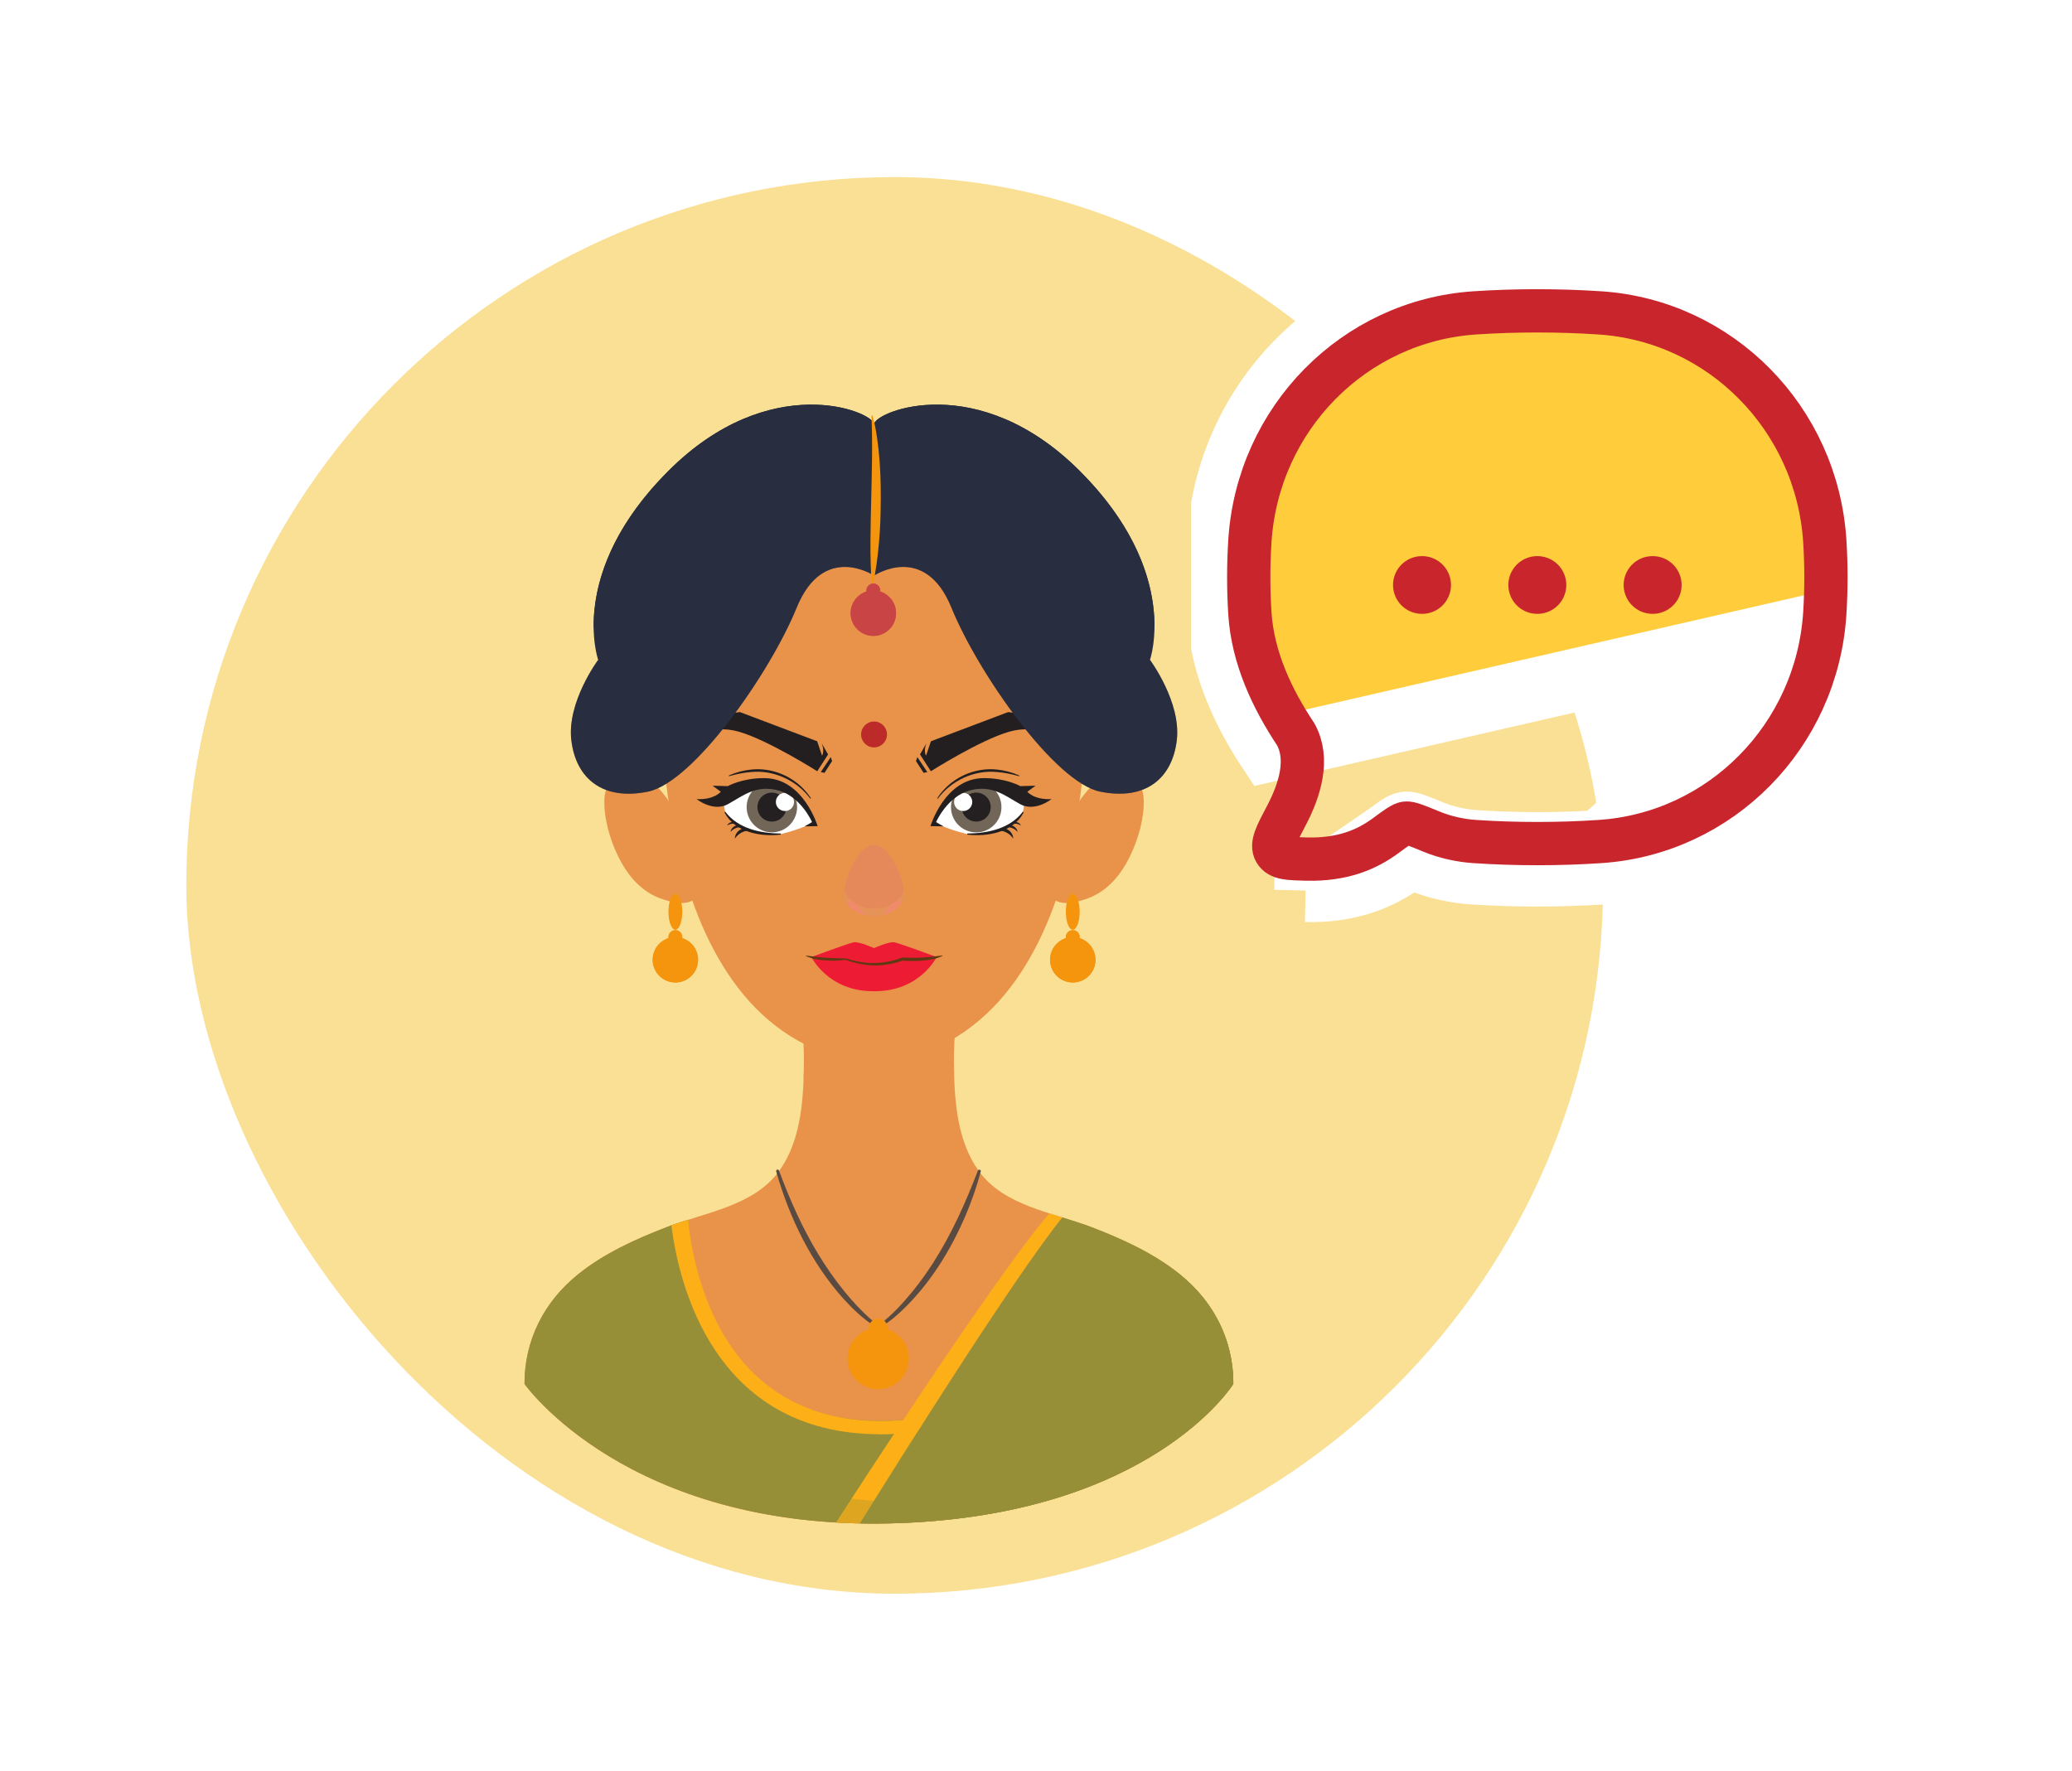 <svg width="117" height="100" viewBox="0 0 117 100" fill="none" xmlns="http://www.w3.org/2000/svg">
<g filter="url(#filter0_d_2616_54545)">
<rect x="10.52" y="4" width="80" height="80" rx="40" fill="#FAE095"/>
<g clip-path="url(#clip0_2616_54545)">
<path d="M69.645 72.153C69.645 69.68 68.543 67.52 66.632 65.975C65.149 64.776 63.379 63.979 61.612 63.296C59.462 62.466 56.695 62.115 55.26 60.117C54.094 58.494 53.906 56.335 53.871 54.418C53.844 53.019 53.918 51.606 54.109 50.221H45.153C45.344 51.608 45.417 53.019 45.39 54.418C45.354 56.335 45.167 58.495 44.002 60.117C42.567 62.115 39.8 62.466 37.65 63.296C35.882 63.979 34.113 64.776 32.629 65.975C30.719 67.52 29.616 69.681 29.616 72.153C29.616 72.153 35.41 80.409 50.322 80.028C64.991 79.652 69.645 72.153 69.645 72.153Z" fill="#E9934A"/>
<g style="mix-blend-mode:multiply" opacity="0.7">
<path d="M49.358 56.025C51.104 55.852 52.597 55.336 53.874 54.573C53.874 54.52 53.873 54.468 53.871 54.415C53.844 53.016 53.917 51.603 54.109 50.218H45.152C45.344 51.605 45.417 53.016 45.39 54.415C45.387 54.566 45.383 54.719 45.379 54.874C46.531 55.471 47.848 55.875 49.353 56.023H49.359L49.358 56.025Z" fill="#E9934A"/>
</g>
<path d="M66.632 65.974C65.149 64.775 63.379 63.978 61.612 63.295C61.48 63.245 61.347 63.195 61.213 63.148C60.93 65.252 59.167 74.24 49.734 74.24C40.3 74.24 39.076 65.305 38.86 62.879C38.444 63.01 38.037 63.143 37.65 63.293C35.882 63.976 34.113 64.773 32.629 65.972C30.719 67.517 29.616 69.678 29.616 72.15C29.616 72.15 35.41 80.406 50.322 80.025C64.991 79.649 69.645 72.15 69.645 72.15C69.645 69.677 68.543 67.517 66.632 65.972V65.974Z" fill="#968F37"/>
<g style="mix-blend-mode:multiply" opacity="0.3">
<path d="M66.632 65.974C65.149 64.775 63.379 63.978 61.612 63.295C61.48 63.245 61.347 63.195 61.213 63.148C60.93 65.252 59.167 74.24 49.734 74.24C49.523 74.24 49.316 74.235 49.115 74.227C48.403 75.133 47.592 75.973 46.694 76.696C45.763 77.446 44.738 78.079 43.659 78.593C43.129 78.846 42.585 79.07 42.031 79.263C44.406 79.799 47.16 80.106 50.324 80.027C64.992 79.651 69.647 72.151 69.647 72.151C69.647 69.679 68.544 67.519 66.634 65.974H66.632Z" fill="#968F37"/>
</g>
<path d="M49.704 75.001C59.258 75.001 61.602 66.555 62.138 63.504C61.961 63.434 61.787 63.364 61.611 63.296C61.479 63.246 61.346 63.196 61.212 63.15C61.212 63.156 61.21 63.161 61.208 63.168C61.208 63.18 61.205 63.191 61.203 63.203C61.203 63.211 61.202 63.219 61.2 63.226C61.2 63.238 61.197 63.248 61.195 63.259C61.195 63.268 61.191 63.278 61.191 63.286C61.191 63.298 61.188 63.308 61.187 63.319C61.187 63.329 61.183 63.338 61.181 63.347C61.18 63.359 61.178 63.371 61.176 63.383C61.176 63.392 61.173 63.401 61.172 63.411C61.17 63.422 61.168 63.436 61.165 63.447C61.165 63.457 61.162 63.467 61.16 63.477C61.158 63.491 61.155 63.504 61.153 63.517C61.153 63.527 61.15 63.535 61.148 63.545C61.145 63.562 61.143 63.58 61.14 63.597C61.14 63.604 61.138 63.61 61.137 63.615C61.133 63.639 61.128 63.663 61.123 63.688C61.123 63.697 61.12 63.705 61.118 63.713C61.115 63.73 61.112 63.747 61.11 63.765C61.108 63.775 61.107 63.787 61.105 63.797C61.102 63.813 61.1 63.828 61.097 63.845C61.095 63.855 61.093 63.866 61.09 63.878C61.087 63.895 61.083 63.911 61.08 63.928C61.078 63.94 61.075 63.951 61.073 63.963C61.07 63.979 61.067 63.994 61.063 64.011C61.062 64.023 61.059 64.036 61.057 64.048C61.053 64.064 61.05 64.081 61.047 64.099C61.045 64.111 61.042 64.123 61.04 64.134C61.037 64.154 61.032 64.174 61.029 64.194C61.027 64.204 61.025 64.214 61.022 64.224C61.015 64.254 61.009 64.284 61.004 64.314C61.004 64.319 61.002 64.324 61 64.327C60.995 64.354 60.989 64.38 60.984 64.407C60.982 64.417 60.979 64.428 60.977 64.438C60.972 64.458 60.967 64.48 60.964 64.5C60.96 64.513 60.959 64.525 60.955 64.538C60.95 64.558 60.947 64.578 60.942 64.598C60.939 64.611 60.935 64.625 60.932 64.638C60.927 64.658 60.922 64.676 60.919 64.696C60.916 64.71 60.912 64.724 60.909 64.738C60.904 64.758 60.899 64.778 60.894 64.798C60.891 64.811 60.887 64.824 60.884 64.838C60.879 64.859 60.872 64.881 60.867 64.902C60.864 64.916 60.861 64.927 60.857 64.941C60.851 64.967 60.844 64.994 60.837 65.02C60.836 65.029 60.832 65.037 60.831 65.045C60.821 65.08 60.812 65.115 60.802 65.152C60.801 65.162 60.797 65.17 60.794 65.18C60.787 65.207 60.779 65.233 60.773 65.26C60.769 65.273 60.766 65.287 60.761 65.3C60.754 65.323 60.748 65.346 60.741 65.37C60.737 65.385 60.733 65.4 60.729 65.413C60.723 65.434 60.716 65.458 60.709 65.479C60.704 65.494 60.701 65.509 60.696 65.526C60.689 65.547 60.683 65.571 60.676 65.592C60.671 65.607 60.668 65.622 60.663 65.639C60.656 65.662 60.648 65.686 60.641 65.709C60.636 65.724 60.633 65.737 60.628 65.752C60.62 65.779 60.611 65.804 60.603 65.83C60.599 65.844 60.594 65.855 60.591 65.868C60.566 65.945 60.541 66.023 60.516 66.101C60.511 66.115 60.508 66.126 60.503 66.139C60.495 66.166 60.485 66.193 60.477 66.219C60.471 66.234 60.467 66.249 60.462 66.264C60.453 66.289 60.445 66.314 60.435 66.339C60.43 66.356 60.423 66.371 60.418 66.387C60.41 66.412 60.402 66.436 60.392 66.46C60.385 66.477 60.38 66.494 60.373 66.509C60.365 66.534 60.355 66.559 60.347 66.584C60.342 66.599 60.335 66.615 60.33 66.63C60.32 66.657 60.31 66.683 60.3 66.71C60.295 66.725 60.289 66.738 60.284 66.753C60.272 66.785 60.259 66.816 60.247 66.848C60.244 66.858 60.24 66.866 60.235 66.876C60.219 66.918 60.202 66.959 60.185 67.001C60.182 67.009 60.179 67.017 60.175 67.028C60.162 67.061 60.149 67.092 60.136 67.126C60.129 67.141 60.124 67.154 60.117 67.169C60.106 67.195 60.094 67.224 60.084 67.25C60.077 67.267 60.071 67.282 60.064 67.299C60.052 67.325 60.042 67.35 60.031 67.377C60.024 67.393 60.016 67.41 60.009 67.427C59.998 67.451 59.986 67.478 59.976 67.505C59.969 67.521 59.961 67.538 59.954 67.555C59.943 67.581 59.931 67.608 59.918 67.635C59.911 67.651 59.903 67.666 59.896 67.683C59.883 67.711 59.87 67.741 59.856 67.769C59.85 67.782 59.845 67.796 59.838 67.809C59.818 67.851 59.8 67.891 59.78 67.932C59.78 67.932 59.78 67.935 59.778 67.937C59.758 67.98 59.736 68.022 59.715 68.065C59.708 68.077 59.703 68.09 59.697 68.102C59.682 68.132 59.667 68.162 59.652 68.193C59.643 68.208 59.635 68.225 59.628 68.24C59.615 68.266 59.6 68.293 59.587 68.321C59.578 68.338 59.569 68.355 59.56 68.371C59.547 68.398 59.532 68.423 59.519 68.449C59.51 68.466 59.5 68.483 59.492 68.501C59.477 68.527 59.464 68.554 59.449 68.581C59.441 68.597 59.431 68.614 59.422 68.63C59.407 68.659 59.392 68.685 59.376 68.714C59.367 68.729 59.359 68.744 59.349 68.76C59.331 68.792 59.312 68.823 59.294 68.855C59.288 68.867 59.282 68.877 59.276 68.888C59.251 68.931 59.226 68.973 59.201 69.016C59.196 69.023 59.193 69.031 59.188 69.038C59.166 69.073 59.146 69.108 59.124 69.143C59.116 69.158 59.106 69.171 59.098 69.186C59.081 69.214 59.063 69.243 59.045 69.271C59.035 69.287 59.025 69.302 59.015 69.319C58.998 69.346 58.981 69.372 58.965 69.397C58.953 69.414 58.943 69.43 58.932 69.447C58.915 69.474 58.898 69.499 58.88 69.523C58.868 69.54 58.858 69.557 58.847 69.573C58.828 69.6 58.812 69.625 58.794 69.651C58.782 69.668 58.772 69.683 58.76 69.7C58.74 69.728 58.721 69.756 58.7 69.785C58.691 69.798 58.682 69.811 58.672 69.825C58.646 69.863 58.617 69.901 58.589 69.939C58.587 69.942 58.584 69.946 58.582 69.948C58.553 69.989 58.521 70.031 58.491 70.072C58.483 70.084 58.473 70.096 58.464 70.107C58.443 70.137 58.419 70.167 58.396 70.195C58.385 70.21 58.373 70.225 58.361 70.24C58.341 70.267 58.321 70.292 58.3 70.318C58.286 70.335 58.275 70.35 58.261 70.367C58.242 70.391 58.222 70.416 58.202 70.441C58.188 70.458 58.175 70.473 58.162 70.49C58.142 70.515 58.12 70.54 58.1 70.564C58.087 70.579 58.074 70.596 58.06 70.611C58.039 70.636 58.017 70.663 57.995 70.688C57.984 70.703 57.971 70.716 57.957 70.731C57.932 70.759 57.906 70.789 57.881 70.817C57.871 70.827 57.862 70.839 57.852 70.849C57.818 70.889 57.781 70.927 57.744 70.967C57.739 70.972 57.734 70.978 57.729 70.984C57.698 71.017 57.668 71.05 57.636 71.083C57.625 71.097 57.611 71.11 57.598 71.121C57.573 71.147 57.548 71.173 57.523 71.198C57.508 71.213 57.495 71.228 57.48 71.241C57.457 71.264 57.433 71.288 57.408 71.311C57.394 71.326 57.379 71.341 57.362 71.356C57.339 71.379 57.315 71.401 57.29 71.424C57.275 71.439 57.259 71.454 57.244 71.469C57.219 71.492 57.194 71.516 57.171 71.537C57.156 71.551 57.141 71.566 57.124 71.579C57.097 71.604 57.071 71.627 57.044 71.652C57.031 71.664 57.018 71.677 57.003 71.689C56.968 71.72 56.933 71.75 56.896 71.78C56.89 71.785 56.885 71.79 56.878 71.795C56.836 71.83 56.793 71.867 56.752 71.901C56.74 71.911 56.728 71.92 56.717 71.93C56.685 71.955 56.654 71.981 56.624 72.006C56.609 72.019 56.592 72.031 56.575 72.044C56.547 72.066 56.52 72.088 56.492 72.109C56.476 72.123 56.457 72.136 56.439 72.149C56.412 72.169 56.384 72.191 56.358 72.211C56.339 72.224 56.321 72.237 56.303 72.251C56.274 72.271 56.248 72.29 56.219 72.311C56.201 72.324 56.183 72.337 56.165 72.349C56.136 72.369 56.106 72.39 56.077 72.41C56.06 72.422 56.042 72.433 56.025 72.447C55.992 72.47 55.958 72.492 55.923 72.515C55.91 72.523 55.897 72.533 55.882 72.542C55.834 72.573 55.785 72.605 55.737 72.635C55.732 72.638 55.727 72.641 55.721 72.645C55.677 72.671 55.634 72.7 55.589 72.726C55.573 72.736 55.556 72.746 55.539 72.756C55.506 72.776 55.473 72.796 55.44 72.816C55.42 72.828 55.401 72.838 55.381 72.849C55.35 72.868 55.318 72.886 55.287 72.903C55.267 72.914 55.245 72.926 55.225 72.937C55.194 72.954 55.162 72.971 55.13 72.989C55.109 73.001 55.089 73.011 55.067 73.022C55.035 73.039 55.002 73.055 54.971 73.072C54.951 73.082 54.929 73.094 54.909 73.104C54.874 73.122 54.839 73.139 54.804 73.155C54.786 73.164 54.768 73.174 54.748 73.182C54.705 73.204 54.66 73.223 54.615 73.243C54.605 73.248 54.595 73.253 54.583 73.258C54.528 73.283 54.472 73.308 54.417 73.333C54.402 73.34 54.387 73.347 54.372 73.352C54.33 73.37 54.289 73.386 54.247 73.405C54.226 73.413 54.206 73.421 54.184 73.43C54.148 73.445 54.111 73.46 54.074 73.473C54.051 73.481 54.028 73.491 54.005 73.499C53.97 73.513 53.933 73.526 53.898 73.539C53.875 73.548 53.85 73.558 53.827 73.566C53.79 73.579 53.755 73.591 53.718 73.604C53.695 73.612 53.67 73.621 53.647 73.629C53.609 73.642 53.572 73.654 53.534 73.667C53.511 73.676 53.487 73.682 53.466 73.691C53.424 73.704 53.381 73.717 53.338 73.731C53.319 73.737 53.3 73.742 53.281 73.749C53.22 73.767 53.157 73.785 53.093 73.804C53.09 73.804 53.085 73.805 53.082 73.807C53.023 73.824 52.964 73.84 52.904 73.855C52.882 73.86 52.862 73.865 52.84 73.872C52.797 73.884 52.754 73.894 52.711 73.905C52.686 73.912 52.661 73.917 52.636 73.924C52.596 73.933 52.554 73.942 52.515 73.952C52.488 73.958 52.461 73.963 52.435 73.968C52.395 73.977 52.355 73.985 52.315 73.993C52.288 73.998 52.26 74.005 52.234 74.01C52.192 74.018 52.152 74.025 52.111 74.033C52.084 74.038 52.057 74.043 52.029 74.048C51.986 74.056 51.941 74.063 51.896 74.072C51.871 74.075 51.848 74.08 51.823 74.083C51.77 74.091 51.715 74.1 51.661 74.108C51.645 74.11 51.63 74.113 51.613 74.115C51.544 74.125 51.472 74.135 51.4 74.143C51.382 74.145 51.365 74.146 51.347 74.15C51.294 74.156 51.239 74.163 51.186 74.168C51.159 74.171 51.133 74.173 51.108 74.176C51.061 74.181 51.015 74.186 50.968 74.19C50.938 74.193 50.91 74.195 50.88 74.196C50.835 74.2 50.79 74.203 50.745 74.206C50.715 74.208 50.684 74.211 50.654 74.213C50.609 74.216 50.564 74.218 50.519 74.221C50.489 74.223 50.458 74.225 50.428 74.226C50.381 74.228 50.334 74.231 50.286 74.233C50.256 74.233 50.228 74.234 50.198 74.236C50.147 74.238 50.093 74.239 50.042 74.239C50.017 74.239 49.992 74.239 49.967 74.241C49.889 74.241 49.811 74.243 49.733 74.243C49.654 74.243 49.576 74.243 49.5 74.241C49.475 74.241 49.45 74.241 49.425 74.239C49.373 74.239 49.32 74.238 49.269 74.236C49.24 74.236 49.21 74.234 49.182 74.233C49.134 74.231 49.087 74.23 49.041 74.226C49.011 74.226 48.983 74.223 48.953 74.221C48.906 74.218 48.86 74.216 48.815 74.213C48.786 74.211 48.758 74.21 48.73 74.206C48.682 74.203 48.633 74.198 48.587 74.195C48.562 74.193 48.535 74.189 48.51 74.188C48.452 74.183 48.394 74.176 48.337 74.171C48.324 74.171 48.309 74.168 48.296 74.166C48.224 74.158 48.153 74.15 48.083 74.141C48.065 74.14 48.046 74.136 48.028 74.135C47.977 74.128 47.925 74.121 47.873 74.113C47.849 74.11 47.824 74.105 47.799 74.101C47.754 74.095 47.711 74.088 47.666 74.08C47.639 74.075 47.612 74.072 47.587 74.067C47.544 74.06 47.503 74.052 47.461 74.043C47.434 74.038 47.41 74.033 47.385 74.028C47.341 74.02 47.298 74.012 47.257 74.003C47.233 73.998 47.21 73.993 47.185 73.988C47.137 73.978 47.089 73.967 47.042 73.957C47.025 73.953 47.007 73.948 46.99 73.945C46.926 73.93 46.861 73.915 46.798 73.898C46.789 73.897 46.781 73.894 46.773 73.892C46.718 73.879 46.663 73.864 46.608 73.849C46.588 73.844 46.568 73.837 46.547 73.832C46.505 73.82 46.462 73.809 46.42 73.795C46.397 73.789 46.375 73.782 46.352 73.775C46.312 73.764 46.274 73.752 46.234 73.739C46.211 73.732 46.189 73.724 46.166 73.717C46.127 73.704 46.087 73.692 46.049 73.679C46.028 73.672 46.006 73.664 45.984 73.657C45.943 73.642 45.901 73.627 45.86 73.614C45.843 73.608 45.825 73.603 45.808 73.596C45.69 73.553 45.575 73.508 45.462 73.461C45.447 73.455 45.432 73.45 45.417 73.443C45.376 73.426 45.334 73.408 45.294 73.39C45.276 73.381 45.256 73.373 45.238 73.365C45.201 73.348 45.165 73.332 45.128 73.315C45.108 73.307 45.088 73.297 45.07 73.288C45.035 73.272 44.998 73.255 44.963 73.238C44.945 73.23 44.925 73.22 44.907 73.212C44.87 73.194 44.834 73.175 44.797 73.157C44.781 73.149 44.766 73.14 44.749 73.132C44.704 73.109 44.659 73.085 44.614 73.061C44.608 73.057 44.601 73.054 44.594 73.049C44.541 73.02 44.489 72.992 44.438 72.962C44.43 72.957 44.421 72.952 44.413 72.949C44.371 72.926 44.328 72.901 44.287 72.876C44.272 72.868 44.257 72.858 44.242 72.849C44.207 72.829 44.172 72.808 44.139 72.786C44.122 72.776 44.105 72.766 44.089 72.756C44.056 72.736 44.024 72.715 43.991 72.695C43.974 72.685 43.957 72.673 43.942 72.663C43.909 72.641 43.876 72.62 43.844 72.598C43.829 72.588 43.816 72.578 43.801 72.57C43.763 72.545 43.726 72.518 43.69 72.493C43.681 72.487 43.671 72.48 43.663 72.475C43.57 72.409 43.478 72.342 43.39 72.274C43.38 72.266 43.369 72.257 43.359 72.249C43.325 72.224 43.292 72.197 43.259 72.171C43.246 72.161 43.232 72.149 43.219 72.139C43.189 72.114 43.159 72.091 43.129 72.066C43.116 72.054 43.103 72.043 43.088 72.033C43.058 72.008 43.028 71.983 43 71.958C42.986 71.948 42.975 71.936 42.961 71.926C42.93 71.898 42.898 71.871 42.867 71.843C42.856 71.835 42.848 71.827 42.838 71.818C42.755 71.745 42.675 71.669 42.596 71.594C42.589 71.587 42.584 71.582 42.577 71.576C42.544 71.544 42.512 71.512 42.481 71.481C42.471 71.471 42.461 71.459 42.449 71.449C42.421 71.421 42.394 71.393 42.366 71.364C42.354 71.353 42.343 71.341 42.333 71.329C42.306 71.301 42.279 71.275 42.253 71.246C42.243 71.235 42.231 71.223 42.221 71.211C42.193 71.181 42.166 71.151 42.14 71.121C42.132 71.112 42.123 71.103 42.113 71.093C42.08 71.057 42.047 71.018 42.014 70.98C42.012 70.978 42.01 70.975 42.008 70.974C41.972 70.932 41.935 70.89 41.9 70.847C41.867 70.807 41.834 70.767 41.801 70.726C41.792 70.716 41.786 70.707 41.779 70.698C41.752 70.666 41.727 70.634 41.703 70.601C41.694 70.589 41.684 70.578 41.676 70.566C41.653 70.536 41.628 70.505 41.604 70.475C41.596 70.463 41.586 70.451 41.578 70.44C41.554 70.408 41.53 70.377 41.506 70.345C41.498 70.335 41.491 70.323 41.483 70.313C41.456 70.277 41.43 70.24 41.403 70.204C41.4 70.199 41.395 70.194 41.392 70.187C41.33 70.1 41.269 70.014 41.21 69.926C41.205 69.919 41.202 69.913 41.197 69.906C41.172 69.869 41.149 69.833 41.126 69.798C41.119 69.788 41.112 69.776 41.104 69.766C41.082 69.733 41.062 69.701 41.041 69.668C41.032 69.656 41.026 69.645 41.019 69.633C40.999 69.6 40.977 69.568 40.958 69.535C40.951 69.523 40.944 69.513 40.938 69.502C40.916 69.465 40.894 69.43 40.873 69.394C40.868 69.385 40.863 69.379 40.859 69.371C40.806 69.281 40.755 69.191 40.705 69.101C40.705 69.098 40.702 69.096 40.7 69.093C40.676 69.051 40.653 69.01 40.632 68.968C40.627 68.958 40.622 68.948 40.617 68.94C40.598 68.905 40.58 68.87 40.562 68.835C40.555 68.823 40.55 68.812 40.544 68.8C40.525 68.767 40.509 68.734 40.492 68.699C40.487 68.687 40.48 68.675 40.475 68.665C40.457 68.63 40.44 68.596 40.422 68.559C40.417 68.551 40.414 68.541 40.409 68.532C40.387 68.489 40.367 68.446 40.346 68.403C40.346 68.403 40.346 68.401 40.346 68.399C40.302 68.308 40.259 68.216 40.218 68.125C40.214 68.117 40.211 68.108 40.208 68.102C40.191 68.065 40.174 68.029 40.159 67.992C40.154 67.98 40.149 67.969 40.144 67.959C40.129 67.925 40.114 67.892 40.101 67.857C40.096 67.846 40.091 67.834 40.086 67.822C40.071 67.787 40.058 67.754 40.043 67.719C40.038 67.709 40.035 67.698 40.03 67.688C40.013 67.649 39.998 67.609 39.983 67.571C39.981 67.566 39.978 67.561 39.976 67.555C39.94 67.465 39.905 67.373 39.872 67.284C39.87 67.277 39.867 67.272 39.865 67.265C39.85 67.227 39.837 67.189 39.823 67.152C39.82 67.142 39.815 67.131 39.812 67.121C39.8 67.087 39.787 67.054 39.775 67.021C39.77 67.009 39.767 66.998 39.762 66.986C39.75 66.953 39.739 66.921 39.727 66.888C39.724 66.876 39.719 66.865 39.715 66.855C39.704 66.82 39.692 66.785 39.68 66.75C39.677 66.742 39.675 66.733 39.672 66.725C39.642 66.637 39.614 66.549 39.587 66.462C39.587 66.459 39.586 66.456 39.584 66.454C39.572 66.414 39.559 66.376 39.547 66.336C39.544 66.326 39.541 66.316 39.537 66.306C39.528 66.274 39.517 66.243 39.509 66.211C39.506 66.198 39.502 66.186 39.498 66.173C39.489 66.143 39.479 66.113 39.471 66.083C39.468 66.07 39.464 66.058 39.459 66.045C39.451 66.015 39.443 65.985 39.434 65.953C39.431 65.942 39.428 65.932 39.424 65.92C39.414 65.885 39.404 65.849 39.394 65.814C39.394 65.809 39.391 65.804 39.389 65.799C39.368 65.716 39.346 65.634 39.325 65.552C39.321 65.543 39.32 65.533 39.316 65.523C39.31 65.493 39.301 65.463 39.295 65.434C39.291 65.421 39.288 65.409 39.285 65.396C39.278 65.37 39.271 65.343 39.265 65.316C39.261 65.303 39.258 65.29 39.255 65.276C39.248 65.25 39.243 65.223 39.236 65.198C39.233 65.185 39.23 65.173 39.228 65.16C39.221 65.132 39.215 65.105 39.21 65.077C39.208 65.067 39.205 65.055 39.203 65.045C39.187 64.969 39.17 64.894 39.155 64.821C39.153 64.809 39.15 64.799 39.148 64.788C39.143 64.763 39.138 64.736 39.133 64.711C39.13 64.698 39.128 64.683 39.125 64.669C39.12 64.648 39.117 64.625 39.112 64.603C39.108 64.588 39.107 64.575 39.103 64.56C39.1 64.538 39.095 64.518 39.092 64.497C39.089 64.482 39.087 64.467 39.084 64.453C39.08 64.433 39.075 64.412 39.072 64.392C39.069 64.377 39.067 64.364 39.063 64.35C39.06 64.329 39.055 64.307 39.052 64.285C39.05 64.274 39.047 64.26 39.045 64.249C39.04 64.217 39.034 64.184 39.029 64.152C39.027 64.137 39.024 64.124 39.022 64.109C39.019 64.091 39.015 64.073 39.014 64.054C39.01 64.038 39.009 64.023 39.005 64.006C39.002 63.991 39 63.974 38.999 63.959C38.995 63.943 38.994 63.926 38.99 63.91C38.989 63.895 38.985 63.881 38.984 63.866C38.982 63.85 38.979 63.833 38.977 63.818C38.975 63.805 38.974 63.79 38.97 63.777C38.969 63.76 38.965 63.743 38.964 63.727C38.962 63.715 38.96 63.703 38.959 63.69C38.957 63.672 38.954 63.655 38.952 63.637C38.952 63.634 38.952 63.632 38.952 63.629C38.945 63.582 38.941 63.537 38.934 63.494C38.934 63.489 38.934 63.482 38.932 63.477C38.931 63.457 38.927 63.439 38.925 63.419C38.925 63.412 38.924 63.404 38.922 63.397C38.92 63.379 38.917 63.361 38.916 63.343C38.916 63.336 38.914 63.328 38.912 63.321C38.91 63.303 38.907 63.284 38.906 63.266C38.906 63.259 38.906 63.254 38.904 63.248C38.902 63.23 38.899 63.209 38.897 63.191C38.897 63.188 38.897 63.185 38.897 63.183C38.886 63.072 38.876 62.968 38.867 62.877C38.541 62.98 38.22 63.085 37.911 63.196C38.32 66.466 40.287 74.996 49.714 74.996L49.704 75.001Z" fill="#FCAF17"/>
<path d="M49.39 68.895C48.735 68.478 48.173 67.941 47.651 67.37C45.812 65.326 44.58 62.786 43.83 60.155C43.816 60.11 43.843 60.063 43.888 60.052C43.931 60.04 43.974 60.063 43.989 60.103C44.29 60.92 44.614 61.723 44.979 62.51C45.702 64.076 46.585 65.579 47.674 66.919C48.15 67.503 48.664 68.062 49.234 68.552C49.316 68.622 49.4 68.694 49.485 68.755C49.568 68.817 49.485 68.95 49.39 68.895Z" fill="#594A42"/>
<path d="M49.727 68.753C50.407 68.226 50.992 67.584 51.536 66.921C51.938 66.424 52.324 65.886 52.67 65.348C53.726 63.71 54.524 61.924 55.219 60.105C55.236 60.061 55.284 60.04 55.329 60.056C55.369 60.071 55.391 60.116 55.381 60.156C55.158 61.003 54.865 61.832 54.524 62.641C53.66 64.656 52.469 66.568 50.861 68.075C50.533 68.376 50.199 68.657 49.82 68.896C49.78 68.921 49.729 68.908 49.704 68.87C49.679 68.831 49.69 68.78 49.729 68.755L49.727 68.753Z" fill="#594A42"/>
<path d="M49.588 72.444C50.542 72.444 51.315 71.671 51.315 70.718C51.315 69.765 50.542 68.992 49.588 68.992C48.635 68.992 47.862 69.765 47.862 70.718C47.862 71.671 48.635 72.444 49.588 72.444Z" fill="#F5940D"/>
<path d="M50.115 68.993C50.115 69.284 49.879 69.519 49.59 69.519C49.301 69.519 49.065 69.283 49.065 68.993C49.065 68.704 49.301 68.468 49.59 68.468C49.879 68.468 50.115 68.704 50.115 68.993Z" fill="#F5940D"/>
<path d="M49.588 72.444C50.542 72.444 51.315 71.671 51.315 70.718C51.315 69.765 50.542 68.992 49.588 68.992C48.635 68.992 47.862 69.765 47.862 70.718C47.862 71.671 48.635 72.444 49.588 72.444Z" fill="#F5940D"/>
<g style="mix-blend-mode:multiply" opacity="0.5">
<path d="M49.59 69.749C49.941 69.749 50.227 69.466 50.232 69.115C50.034 69.035 49.816 68.99 49.59 68.99C49.364 68.99 49.146 69.035 48.948 69.115C48.953 69.466 49.239 69.749 49.59 69.749Z" fill="#F5940D"/>
</g>
<path d="M50.115 68.993C50.115 69.284 49.879 69.519 49.59 69.519C49.301 69.519 49.065 69.283 49.065 68.993C49.065 68.704 49.301 68.468 49.59 68.468C49.879 68.468 50.115 68.704 50.115 68.993Z" fill="#F5940D"/>
<path d="M66.633 65.973C65.149 64.774 63.38 63.978 61.612 63.294C61.095 63.095 60.541 62.922 59.98 62.749C57.234 66.156 50.664 76.632 48.549 80.031C49.124 80.043 49.716 80.043 50.322 80.026C64.097 79.674 69.039 73.039 69.591 72.232L69.642 71.973C69.591 69.575 68.497 67.48 66.631 65.973H66.633Z" fill="#968F37"/>
<g style="mix-blend-mode:screen" opacity="0.3">
<path d="M66.633 65.973C65.149 64.774 63.38 63.978 61.612 63.294C61.095 63.095 60.541 62.922 59.98 62.749C57.234 66.156 50.664 76.632 48.549 80.031C49.124 80.043 49.716 80.043 50.322 80.026C64.097 79.674 69.039 73.039 69.591 72.232L69.642 71.973C69.591 69.575 68.497 67.48 66.631 65.973H66.633Z" fill="#968F37"/>
</g>
<path d="M57.112 65.292C57.074 65.345 57.034 65.399 56.996 65.453C56.918 65.561 56.839 65.671 56.76 65.781C56.68 65.892 56.6 66.004 56.519 66.119C56.437 66.232 56.355 66.348 56.272 66.463C56.231 66.521 56.189 66.579 56.148 66.637C56.065 66.755 55.981 66.874 55.897 66.993C55.77 67.173 55.642 67.356 55.514 67.539C55.386 67.723 55.256 67.909 55.125 68.097C55.038 68.222 54.95 68.349 54.862 68.477C54.731 68.666 54.598 68.859 54.467 69.052C54.29 69.31 54.112 69.569 53.934 69.829C53.801 70.025 53.667 70.219 53.534 70.417C53.401 70.613 53.268 70.811 53.133 71.007C53.045 71.139 52.955 71.27 52.867 71.402C52.734 71.598 52.602 71.794 52.471 71.99C52.34 72.186 52.208 72.381 52.079 72.576C52.035 72.64 51.992 72.705 51.949 72.77C50.87 74.383 49.854 75.925 49.026 77.188C48.179 78.482 47.529 79.485 47.208 79.98C47.645 80.005 48.093 80.024 48.55 80.034C50.665 76.635 57.235 66.159 59.981 62.751C59.739 62.676 59.497 62.602 59.254 62.523C58.699 63.164 57.957 64.131 57.112 65.292Z" fill="#FCAF17"/>
<g style="mix-blend-mode:multiply" opacity="0.3">
<path d="M67.632 66.917C67.066 69.51 65.62 71.881 63.749 73.767C61.446 76.088 58.416 77.571 55.246 78.295C51.942 79.05 48.523 78.955 45.258 78.06C41.908 77.144 38.836 75.393 36.12 73.249C34.065 71.628 32.081 69.503 31.67 66.874C30.357 68.312 29.618 70.127 29.618 72.149C29.618 72.149 35.412 80.405 50.324 80.024C64.993 79.648 69.647 72.149 69.647 72.149C69.647 70.147 68.924 68.347 67.633 66.916L67.632 66.917Z" fill="#968F37"/>
</g>
<path d="M60.07 40.9C60.102 40.807 61.535 37.14 63.622 37.711C64.427 37.93 64.618 38.74 64.583 39.492C64.533 40.589 64.142 41.783 63.605 42.739C63.111 43.62 62.383 44.39 61.415 44.738C60.878 44.931 59.696 45.278 59.367 44.568C59.248 44.314 59.305 44.001 59.383 43.744C60.032 41.592 60.07 40.898 60.07 40.898V40.9Z" fill="#E9934A"/>
<g style="mix-blend-mode:multiply">
<path d="M61.907 43.278C61.907 43.278 63.016 43.25 63.702 41.779C64.387 40.309 64.209 38.491 63.327 38.511C62.446 38.531 60.911 40.947 60.911 40.947C60.911 40.947 61.92 41.393 61.156 42.331C61.156 42.331 62.709 42.086 62.692 41.163C62.675 40.24 61.743 40.199 61.743 40.199C61.743 40.199 63.094 38.561 63.633 39.035C64.172 39.509 63.435 42.989 61.907 43.277V43.278Z" fill="#E9934A"/>
</g>
<path d="M60.577 49.483C61.285 49.483 61.859 48.909 61.859 48.201C61.859 47.493 61.285 46.919 60.577 46.919C59.869 46.919 59.295 47.493 59.295 48.201C59.295 48.909 59.869 49.483 60.577 49.483Z" fill="#F5940D"/>
<path d="M60.576 47.31C60.792 47.31 60.967 47.135 60.967 46.919C60.967 46.703 60.792 46.528 60.576 46.528C60.361 46.528 60.185 46.703 60.185 46.919C60.185 47.135 60.361 47.31 60.576 47.31Z" fill="#F5940D"/>
<path d="M60.185 45.491C60.185 46.05 60.36 46.504 60.576 46.504C60.792 46.504 60.967 46.05 60.967 45.491C60.967 44.932 60.792 44.478 60.576 44.478C60.36 44.478 60.185 44.932 60.185 45.491Z" fill="#F5940D"/>
<path d="M60.577 49.483C61.285 49.483 61.859 48.909 61.859 48.201C61.859 47.493 61.285 46.919 60.577 46.919C59.869 46.919 59.295 47.493 59.295 48.201C59.295 48.909 59.869 49.483 60.577 49.483Z" fill="#F5940D"/>
<g style="mix-blend-mode:multiply" opacity="0.5">
<path d="M60.576 47.479C60.315 47.479 60.102 47.27 60.099 47.008C60.247 46.949 60.406 46.917 60.576 46.917C60.745 46.917 60.905 46.95 61.053 47.008C61.05 47.27 60.837 47.479 60.576 47.479Z" fill="#F5940D"/>
</g>
<path d="M60.576 47.31C60.792 47.31 60.967 47.135 60.967 46.919C60.967 46.703 60.792 46.528 60.576 46.528C60.361 46.528 60.185 46.703 60.185 46.919C60.185 47.135 60.361 47.31 60.576 47.31Z" fill="#F5940D"/>
<path d="M38.64 40.9C38.608 40.807 37.175 37.14 35.088 37.711C34.283 37.93 34.092 38.74 34.127 39.492C34.177 40.589 34.568 41.783 35.105 42.739C35.599 43.62 36.327 44.39 37.295 44.738C37.832 44.931 39.014 45.278 39.343 44.568C39.462 44.314 39.405 44.001 39.327 43.744C38.678 41.592 38.64 40.898 38.64 40.898V40.9Z" fill="#E9934A"/>
<g style="mix-blend-mode:multiply">
<path d="M36.803 43.278C36.803 43.278 35.693 43.25 35.008 41.779C34.323 40.307 34.501 38.491 35.383 38.511C36.264 38.531 37.799 40.947 37.799 40.947C37.799 40.947 36.789 41.393 37.554 42.331C37.554 42.331 36.001 42.086 36.018 41.163C36.034 40.24 36.967 40.199 36.967 40.199C36.967 40.199 35.615 38.561 35.077 39.035C34.538 39.509 35.274 42.989 36.803 43.277V43.278Z" fill="#E9934A"/>
</g>
<path d="M38.137 49.483C38.845 49.483 39.419 48.909 39.419 48.201C39.419 47.493 38.845 46.919 38.137 46.919C37.428 46.919 36.855 47.493 36.855 48.201C36.855 48.909 37.428 49.483 38.137 49.483Z" fill="#F5940D"/>
<path d="M38.136 47.31C38.352 47.31 38.527 47.135 38.527 46.919C38.527 46.703 38.352 46.528 38.136 46.528C37.92 46.528 37.745 46.703 37.745 46.919C37.745 47.135 37.92 47.31 38.136 47.31Z" fill="#F5940D"/>
<path d="M38.527 45.491C38.527 46.05 38.352 46.504 38.136 46.504C37.92 46.504 37.745 46.05 37.745 45.491C37.745 44.932 37.92 44.478 38.136 44.478C38.352 44.478 38.527 44.932 38.527 45.491Z" fill="#F5940D"/>
<path d="M38.137 49.483C38.845 49.483 39.419 48.909 39.419 48.201C39.419 47.493 38.845 46.919 38.137 46.919C37.428 46.919 36.855 47.493 36.855 48.201C36.855 48.909 37.428 49.483 38.137 49.483Z" fill="#F5940D"/>
<g style="mix-blend-mode:multiply" opacity="0.5">
<path d="M38.136 47.479C38.397 47.479 38.609 47.27 38.613 47.008C38.465 46.949 38.305 46.917 38.136 46.917C37.966 46.917 37.806 46.95 37.658 47.008C37.661 47.27 37.874 47.479 38.136 47.479Z" fill="#F5940D"/>
</g>
<path d="M38.136 47.31C38.352 47.31 38.527 47.135 38.527 46.919C38.527 46.703 38.352 46.528 38.136 46.528C37.92 46.528 37.745 46.703 37.745 46.919C37.745 47.135 37.92 47.31 38.136 47.31Z" fill="#F5940D"/>
<path d="M61.359 32.565C61.359 32.565 62.355 52.799 49.358 54.091H49.352C36.356 52.799 37.35 32.565 37.35 32.565C37.35 32.565 37.987 21.829 49.712 21.829C61.437 21.829 61.358 32.565 61.358 32.565H61.359Z" fill="#E9934A"/>
<path d="M49.407 49.976C51.953 49.976 52.89 48.044 52.89 48.044C52.89 48.044 50.819 47.277 50.512 47.216C50.206 47.154 49.361 47.538 49.361 47.538H49.346C49.346 47.538 48.503 47.154 48.195 47.216C47.889 47.277 45.817 48.044 45.817 48.044C45.817 48.044 46.754 49.976 49.3 49.976H49.406H49.407Z" fill="#ED1B34"/>
<path d="M53.222 47.979C52.876 48.155 52.487 48.215 52.106 48.246C51.73 48.278 51.334 48.275 50.957 48.246C50.617 48.396 49.858 48.539 49.355 48.518C48.802 48.504 48.251 48.393 47.734 48.198C47.252 48.278 46.572 48.27 46.035 48.16C45.847 48.118 45.66 48.067 45.487 47.977C45.483 47.975 45.481 47.969 45.484 47.964C45.672 47.974 45.867 48.015 46.056 48.032C46.618 48.102 47.184 48.118 47.751 48.122C48.013 48.202 48.281 48.273 48.552 48.318C49.365 48.471 50.197 48.355 50.968 48.074C51.339 48.092 51.727 48.099 52.097 48.074C52.473 48.045 52.844 48.009 53.22 47.956C53.23 47.952 53.236 47.969 53.227 47.974L53.222 47.979Z" fill="#603913"/>
<g opacity="0.55">
<path opacity="0.74" d="M51.057 44.453C51.057 45.166 50.295 45.745 49.354 45.745C48.413 45.745 47.651 45.166 47.651 44.453C47.651 43.739 48.413 41.714 49.354 41.714C50.295 41.714 51.057 43.739 51.057 44.453Z" fill="#E07B70"/>
<g style="mix-blend-mode:multiply" opacity="0.5">
<path d="M49.354 45.313C48.499 45.313 47.794 44.836 47.673 44.214C47.66 44.304 47.651 44.385 47.651 44.453C47.651 45.167 48.413 45.745 49.354 45.745C50.295 45.745 51.057 45.167 51.057 44.453C51.057 44.385 51.05 44.304 51.035 44.214C50.912 44.836 50.207 45.313 49.354 45.313Z" fill="#E1A566"/>
</g>
<g style="mix-blend-mode:multiply">
<path d="M47.787 44.937C47.787 44.937 47.782 44.942 47.78 44.943C47.968 45.292 48.352 45.563 48.83 45.682C48.688 45.449 48.153 44.622 47.787 44.937Z" fill="#F48587"/>
</g>
<g style="mix-blend-mode:multiply">
<path d="M50.923 44.937C50.923 44.937 50.928 44.942 50.93 44.943C50.742 45.292 50.358 45.563 49.881 45.682C50.022 45.449 50.558 44.622 50.923 44.937Z" fill="#F48587"/>
</g>
</g>
<path d="M40.95 39.182C40.95 39.182 40.703 39.869 41.3 40.275C41.897 40.68 42.455 41.084 44.085 41.103C44.085 41.103 45.449 40.785 45.854 40.429V40.211C45.854 40.211 44.865 38.241 43.179 38.349C41.492 38.457 40.952 39.181 40.952 39.181L40.95 39.182Z" fill="white"/>
<path d="M45.749 39.094C44.987 38.073 43.702 37.476 42.429 37.597C42.009 37.629 41.591 37.712 41.179 37.83C41.167 37.833 41.156 37.827 41.152 37.815C41.149 37.805 41.154 37.793 41.164 37.79C41.558 37.615 41.984 37.501 42.418 37.458C43.507 37.341 44.63 37.765 45.381 38.562C45.531 38.72 45.67 38.886 45.783 39.071C45.79 39.081 45.787 39.094 45.777 39.099C45.767 39.105 45.755 39.102 45.749 39.092V39.094Z" fill="#231F20"/>
<path d="M44.073 41.133C42.932 41.263 41.496 40.998 40.917 39.891C40.899 39.858 40.949 39.826 40.97 39.858C41.692 40.797 42.941 41.06 44.068 41.07C44.106 41.067 44.113 41.128 44.073 41.133Z" fill="#231F20"/>
<path d="M42.326 40.909C42.326 40.909 41.855 40.858 41.496 41.353C41.496 41.353 41.47 40.948 41.987 40.765L42.326 40.908V40.909Z" fill="#231F20"/>
<path d="M41.875 40.723C41.875 40.723 41.548 40.65 41.255 40.972C41.255 40.972 41.268 40.684 41.646 40.595L41.873 40.723H41.875Z" fill="#231F20"/>
<path d="M41.543 40.547C41.543 40.547 41.325 40.441 41.065 40.617C41.065 40.617 41.124 40.417 41.403 40.419L41.541 40.547H41.543Z" fill="#231F20"/>
<path d="M43.913 40.966C44.679 40.785 45.153 40.018 44.972 39.252C44.792 38.486 44.024 38.011 43.258 38.192C42.492 38.373 42.018 39.141 42.199 39.907C42.379 40.672 43.147 41.147 43.913 40.966Z" fill="#726658"/>
<path d="M42.769 39.578C42.769 40.03 43.134 40.396 43.587 40.396C44.039 40.396 44.405 40.03 44.405 39.578C44.405 39.126 44.039 38.76 43.587 38.76C43.134 38.76 42.769 39.126 42.769 39.578Z" fill="#241F20"/>
<path d="M43.81 39.287C43.81 39.572 44.042 39.801 44.324 39.801C44.607 39.801 44.838 39.572 44.838 39.287C44.838 39.003 44.607 38.773 44.324 38.773C44.042 38.773 43.81 39.003 43.81 39.287Z" fill="white"/>
<path d="M45.434 40.665L46.169 40.654C46.169 40.654 45.368 37.941 43.153 37.941C41.888 37.941 41.096 38.394 41.096 38.394L40.238 38.37L40.702 38.71C40.702 38.71 40.341 39.174 39.335 39.127C39.335 39.127 40.273 39.874 41.109 39.41C41.946 38.946 42.702 38.291 43.968 38.642C45.233 38.992 45.855 40.427 45.855 40.427L45.438 40.665H45.434Z" fill="#231F20"/>
<path d="M38.942 35.764C38.942 35.764 40.078 34.845 41.729 35.322C43.382 35.799 46.148 37.554 46.148 37.554L46.76 36.604L46.389 35.954C46.389 35.954 46.587 36.363 46.419 36.674L46.144 35.861L41.784 34.213C41.784 34.213 40.113 34.303 38.942 35.766V35.764Z" fill="#231F20"/>
<path d="M46.911 36.754L46.346 37.6L46.557 37.645L46.986 36.98L46.911 36.754Z" fill="#231F20"/>
<path d="M57.759 39.182C57.759 39.182 58.007 39.869 57.41 40.275C56.813 40.68 56.254 41.084 54.625 41.103C54.625 41.103 53.261 40.785 52.855 40.429V40.211C52.855 40.211 53.845 38.241 55.531 38.349C57.217 38.457 57.758 39.181 57.758 39.181L57.759 39.182Z" fill="white"/>
<path d="M52.963 39.094C53.725 38.073 55.01 37.476 56.282 37.597C56.703 37.629 57.12 37.712 57.533 37.83C57.544 37.833 57.556 37.827 57.559 37.815C57.563 37.805 57.558 37.793 57.548 37.79C57.154 37.615 56.728 37.501 56.294 37.458C55.205 37.341 54.082 37.765 53.331 38.562C53.181 38.72 53.041 38.886 52.928 39.071C52.922 39.081 52.925 39.094 52.935 39.099C52.945 39.105 52.956 39.102 52.963 39.092V39.094Z" fill="#231F20"/>
<path d="M54.638 41.133C55.779 41.263 57.216 40.998 57.794 39.891C57.813 39.858 57.763 39.826 57.741 39.858C57.02 40.797 55.771 41.06 54.643 41.07C54.605 41.067 54.598 41.128 54.638 41.133Z" fill="#231F20"/>
<path d="M56.384 40.909C56.384 40.909 56.854 40.858 57.214 41.353C57.214 41.353 57.24 40.948 56.723 40.765L56.384 40.908V40.909Z" fill="#231F20"/>
<path d="M56.835 40.723C56.835 40.723 57.163 40.65 57.455 40.972C57.455 40.972 57.442 40.684 57.064 40.595L56.837 40.723H56.835Z" fill="#231F20"/>
<path d="M57.168 40.547C57.168 40.547 57.386 40.441 57.645 40.617C57.645 40.617 57.587 40.417 57.308 40.419L57.17 40.547H57.168Z" fill="#231F20"/>
<path d="M56.531 39.81C56.657 39.033 56.13 38.301 55.353 38.175C54.576 38.049 53.844 38.576 53.718 39.353C53.592 40.13 54.119 40.862 54.896 40.988C55.673 41.114 56.405 40.587 56.531 39.81Z" fill="#726658"/>
<path d="M55.942 39.578C55.942 40.03 55.576 40.396 55.124 40.396C54.672 40.396 54.306 40.03 54.306 39.578C54.306 39.126 54.672 38.76 55.124 38.76C55.576 38.76 55.942 39.126 55.942 39.578Z" fill="#241F20"/>
<path d="M54.901 39.287C54.901 39.572 54.67 39.801 54.387 39.801C54.104 39.801 53.873 39.572 53.873 39.287C53.873 39.003 54.104 38.773 54.387 38.773C54.67 38.773 54.901 39.003 54.901 39.287Z" fill="white"/>
<path d="M53.277 40.665L52.542 40.654C52.542 40.654 53.345 37.941 55.559 37.941C56.824 37.941 57.615 38.394 57.615 38.394L58.474 38.37L58.01 38.71C58.01 38.71 58.37 39.174 59.376 39.127C59.376 39.127 58.439 39.874 57.602 39.41C56.766 38.946 56.009 38.291 54.744 38.642C53.478 38.992 52.856 40.427 52.856 40.427L53.274 40.665H53.277Z" fill="#231F20"/>
<path d="M59.768 35.764C59.768 35.764 58.633 34.845 56.981 35.322C55.328 35.799 52.563 37.554 52.563 37.554L51.951 36.604L52.322 35.954C52.322 35.954 52.124 36.363 52.292 36.674L52.566 35.861L56.926 34.213C56.926 34.213 58.598 34.303 59.768 35.766V35.764Z" fill="#231F20"/>
<path d="M51.798 36.754L52.364 37.6L52.153 37.645L51.724 36.98L51.798 36.754Z" fill="#231F20"/>
<path d="M50.086 35.476C50.086 35.88 49.759 36.208 49.355 36.208C48.951 36.208 48.623 35.88 48.623 35.476C48.623 35.072 48.951 34.744 49.355 34.744C49.759 34.744 50.086 35.072 50.086 35.476Z" fill="#BC2B29"/>
<path d="M49.352 17.944C49.262 17.219 43.465 14.871 37.74 20.597C32.014 26.322 33.777 31.264 33.777 31.264C33.777 31.264 32.003 33.644 32.262 35.807C32.522 37.97 34.036 39.226 36.589 38.705C39.142 38.187 43.468 32.042 44.983 28.321C46.498 24.599 49.353 26.503 49.353 26.503H49.358C49.358 26.503 52.214 24.599 53.728 28.321C55.243 32.042 59.57 38.187 62.123 38.705C64.675 39.224 66.19 37.97 66.45 35.807C66.709 33.644 64.935 31.264 64.935 31.264C64.935 31.264 66.697 26.322 60.972 20.597C55.247 14.87 49.452 17.219 49.36 17.944" fill="#282E3F"/>
<g style="mix-blend-mode:screen">
<path d="M49.351 18.661H49.359C49.449 17.936 55.246 15.588 60.971 21.313C64.305 24.647 65.1 27.715 65.181 29.698C65.263 27.794 64.739 24.365 60.971 20.597C55.246 14.87 49.45 17.219 49.359 17.944H49.351C49.261 17.219 43.464 14.871 37.739 20.597C33.971 24.365 33.445 27.794 33.528 29.698C33.61 27.715 34.405 24.647 37.739 21.313C43.464 15.586 49.259 17.936 49.351 18.661Z" fill="#282E3F"/>
</g>
<g style="mix-blend-mode:multiply" opacity="0.4">
<path d="M32.262 35.807C32.522 37.971 34.036 39.226 36.589 38.706C39.142 38.187 43.468 32.042 44.983 28.321C46.467 24.674 49.239 26.429 49.35 26.502C44.283 22.102 40.407 34.647 36.458 35.35C32.508 36.053 33.777 31.264 33.777 31.264C33.777 31.264 32.003 33.644 32.262 35.807Z" fill="#282E3F"/>
<path d="M62.242 35.347C58.293 34.644 54.416 22.101 49.35 26.499C49.35 26.499 49.351 26.501 49.353 26.503H49.358C49.358 26.503 52.213 24.599 53.728 28.32C55.243 32.042 59.57 38.186 62.122 38.705C64.675 39.224 66.19 37.97 66.449 35.806C66.709 33.643 64.934 31.264 64.934 31.264C64.934 31.264 64.934 31.26 64.938 31.253L64.922 31.264C64.922 31.264 66.191 36.053 62.242 35.349V35.347Z" fill="#282E3F"/>
</g>
<path d="M49.225 27.019C49.107 25.451 49.157 23.811 49.194 22.238C49.229 20.668 49.279 19.039 49.209 17.474L49.269 17.464C49.319 17.658 49.367 17.853 49.412 18.051C49.751 19.825 49.767 21.646 49.711 23.445C49.676 24.245 49.611 25.043 49.5 25.837C49.443 26.234 49.38 26.63 49.287 27.022L49.227 27.017L49.225 27.019Z" fill="#F5940D"/>
<path d="M49.315 29.91C50.023 29.91 50.597 29.336 50.597 28.628C50.597 27.92 50.023 27.346 49.315 27.346C48.607 27.346 48.033 27.92 48.033 28.628C48.033 29.336 48.607 29.91 49.315 29.91Z" fill="#C94545"/>
<path d="M49.315 27.739C49.53 27.739 49.705 27.564 49.705 27.348C49.705 27.132 49.53 26.957 49.315 26.957C49.099 26.957 48.924 27.132 48.924 27.348C48.924 27.564 49.099 27.739 49.315 27.739Z" fill="#C94545"/>
<path d="M49.315 29.91C50.023 29.91 50.597 29.336 50.597 28.628C50.597 27.92 50.023 27.346 49.315 27.346C48.607 27.346 48.033 27.92 48.033 28.628C48.033 29.336 48.607 29.91 49.315 29.91Z" fill="#C94545"/>
<g style="mix-blend-mode:multiply" opacity="0.5">
<path d="M49.314 27.908C49.575 27.908 49.788 27.698 49.791 27.437C49.643 27.377 49.484 27.346 49.314 27.346C49.145 27.346 48.985 27.379 48.837 27.437C48.84 27.698 49.053 27.908 49.314 27.908Z" fill="#C94545"/>
</g>
<path d="M49.315 27.739C49.53 27.739 49.705 27.564 49.705 27.348C49.705 27.132 49.53 26.957 49.315 26.957C49.099 26.957 48.924 27.132 48.924 27.348C48.924 27.564 49.099 27.739 49.315 27.739Z" fill="#C94545"/>
</g>
<g clip-path="url(#clip1_2616_54545)">
<path d="M104.814 28.765L104.814 28.765C104.311 36.549 98.19 42.784 90.464 43.297M104.814 28.765L90.346 41.523M104.814 28.765C104.906 27.335 104.906 25.858 104.814 24.428L104.814 24.428C104.311 16.644 98.19 10.409 90.464 9.896L90.346 11.668L90.464 9.896C88.06 9.736 85.553 9.736 83.154 9.896L83.154 9.896C75.428 10.409 69.307 16.644 68.804 24.428L68.804 24.428C68.712 25.858 68.712 27.335 68.804 28.765L70.461 28.658L68.804 28.765C68.993 31.684 70.258 34.292 71.634 36.376L104.814 28.765ZM90.464 43.297L90.346 41.523M90.464 43.297C90.464 43.297 90.464 43.297 90.464 43.297L90.346 41.523M90.464 43.297C88.06 43.457 85.553 43.457 83.154 43.297M90.346 41.523C88.021 41.678 85.593 41.678 83.272 41.523C82.472 41.47 81.601 41.28 80.851 40.971C80.016 40.627 79.599 40.455 79.387 40.481C79.175 40.507 78.867 40.734 78.252 41.187L78.251 41.188M83.154 43.297C83.154 43.297 83.154 43.297 83.154 43.297L83.27 41.545L83.154 43.297ZM83.154 43.297C82.178 43.232 81.116 43.002 80.174 42.614L80.174 42.614C79.946 42.52 79.766 42.447 79.62 42.388M79.62 42.388C79.647 42.369 79.673 42.35 79.698 42.332C79.807 42.253 79.882 42.201 79.936 42.166C79.969 42.145 79.984 42.137 79.984 42.137C79.984 42.137 79.976 42.141 79.961 42.148C79.93 42.163 79.801 42.221 79.604 42.245C79.379 42.273 79.225 42.239 79.211 42.236L79.21 42.235C79.205 42.234 79.202 42.234 79.202 42.234C79.202 42.234 79.23 42.241 79.296 42.264C79.382 42.294 79.487 42.335 79.62 42.388ZM79.62 42.388C79.529 42.454 79.427 42.53 79.306 42.619M79.306 42.619C79.306 42.619 79.306 42.619 79.306 42.619L78.251 41.188M79.306 42.619C77.921 43.64 76.171 44.35 73.728 44.291M79.306 42.619L78.251 41.188M78.251 41.188L73.728 44.291M73.728 44.291L73.771 42.514L73.728 44.291C73.728 44.291 73.728 44.291 73.728 44.291Z" fill="#FFCD3B" stroke="white" stroke-width="3.556"/>
<path d="M90.346 41.523C97.163 41.07 102.593 35.563 103.04 28.65C103.127 27.297 103.127 25.896 103.04 24.543C102.593 17.63 97.163 12.123 90.346 11.669C88.021 11.515 85.593 11.515 83.272 11.669C76.455 12.123 71.025 17.63 70.578 24.543C70.491 25.896 70.491 27.297 70.578 28.65C70.741 31.168 71.855 33.499 73.166 35.468C73.927 36.846 73.424 38.566 72.632 40.069C72.06 41.152 71.774 41.694 72.004 42.085C72.233 42.476 72.746 42.489 73.771 42.514C75.799 42.563 77.166 41.988 78.251 41.188C78.867 40.734 79.175 40.507 79.387 40.481C79.599 40.455 80.016 40.627 80.851 40.971C81.601 41.28 82.472 41.47 83.272 41.523C85.593 41.678 88.021 41.678 90.346 41.523Z" stroke="#C8262C" stroke-width="2.444" stroke-linejoin="round"/>
<path d="M86.801 27.035H86.816M93.312 27.035H93.327M80.29 27.035H80.305" stroke="#C8262C" stroke-width="3.259" stroke-linecap="round" stroke-linejoin="round"/>
</g>
</g>
<defs>
<filter id="filter0_d_2616_54545" x="0.52" y="0" width="115.846" height="100" filterUnits="userSpaceOnUse" color-interpolation-filters="sRGB">
<feFlood flood-opacity="0" result="BackgroundImageFix"/>
<feColorMatrix in="SourceAlpha" type="matrix" values="0 0 0 0 0 0 0 0 0 0 0 0 0 0 0 0 0 0 127 0" result="hardAlpha"/>
<feOffset dy="6"/>
<feGaussianBlur stdDeviation="5"/>
<feComposite in2="hardAlpha" operator="out"/>
<feColorMatrix type="matrix" values="0 0 0 0 0 0 0 0 0 0 0 0 0 0 0 0 0 0 0.4 0"/>
<feBlend mode="normal" in2="BackgroundImageFix" result="effect1_dropShadow_2616_54545"/>
<feBlend mode="normal" in="SourceGraphic" in2="effect1_dropShadow_2616_54545" result="shape"/>
</filter>
<clipPath id="clip0_2616_54545">
<rect width="40.029" height="63.19" fill="white" transform="translate(29.617 16.849)"/>
</clipPath>
<clipPath id="clip1_2616_54545">
<rect width="39.111" height="39.111" fill="white" transform="translate(67.254 7.479)"/>
</clipPath>
</defs>
</svg>
